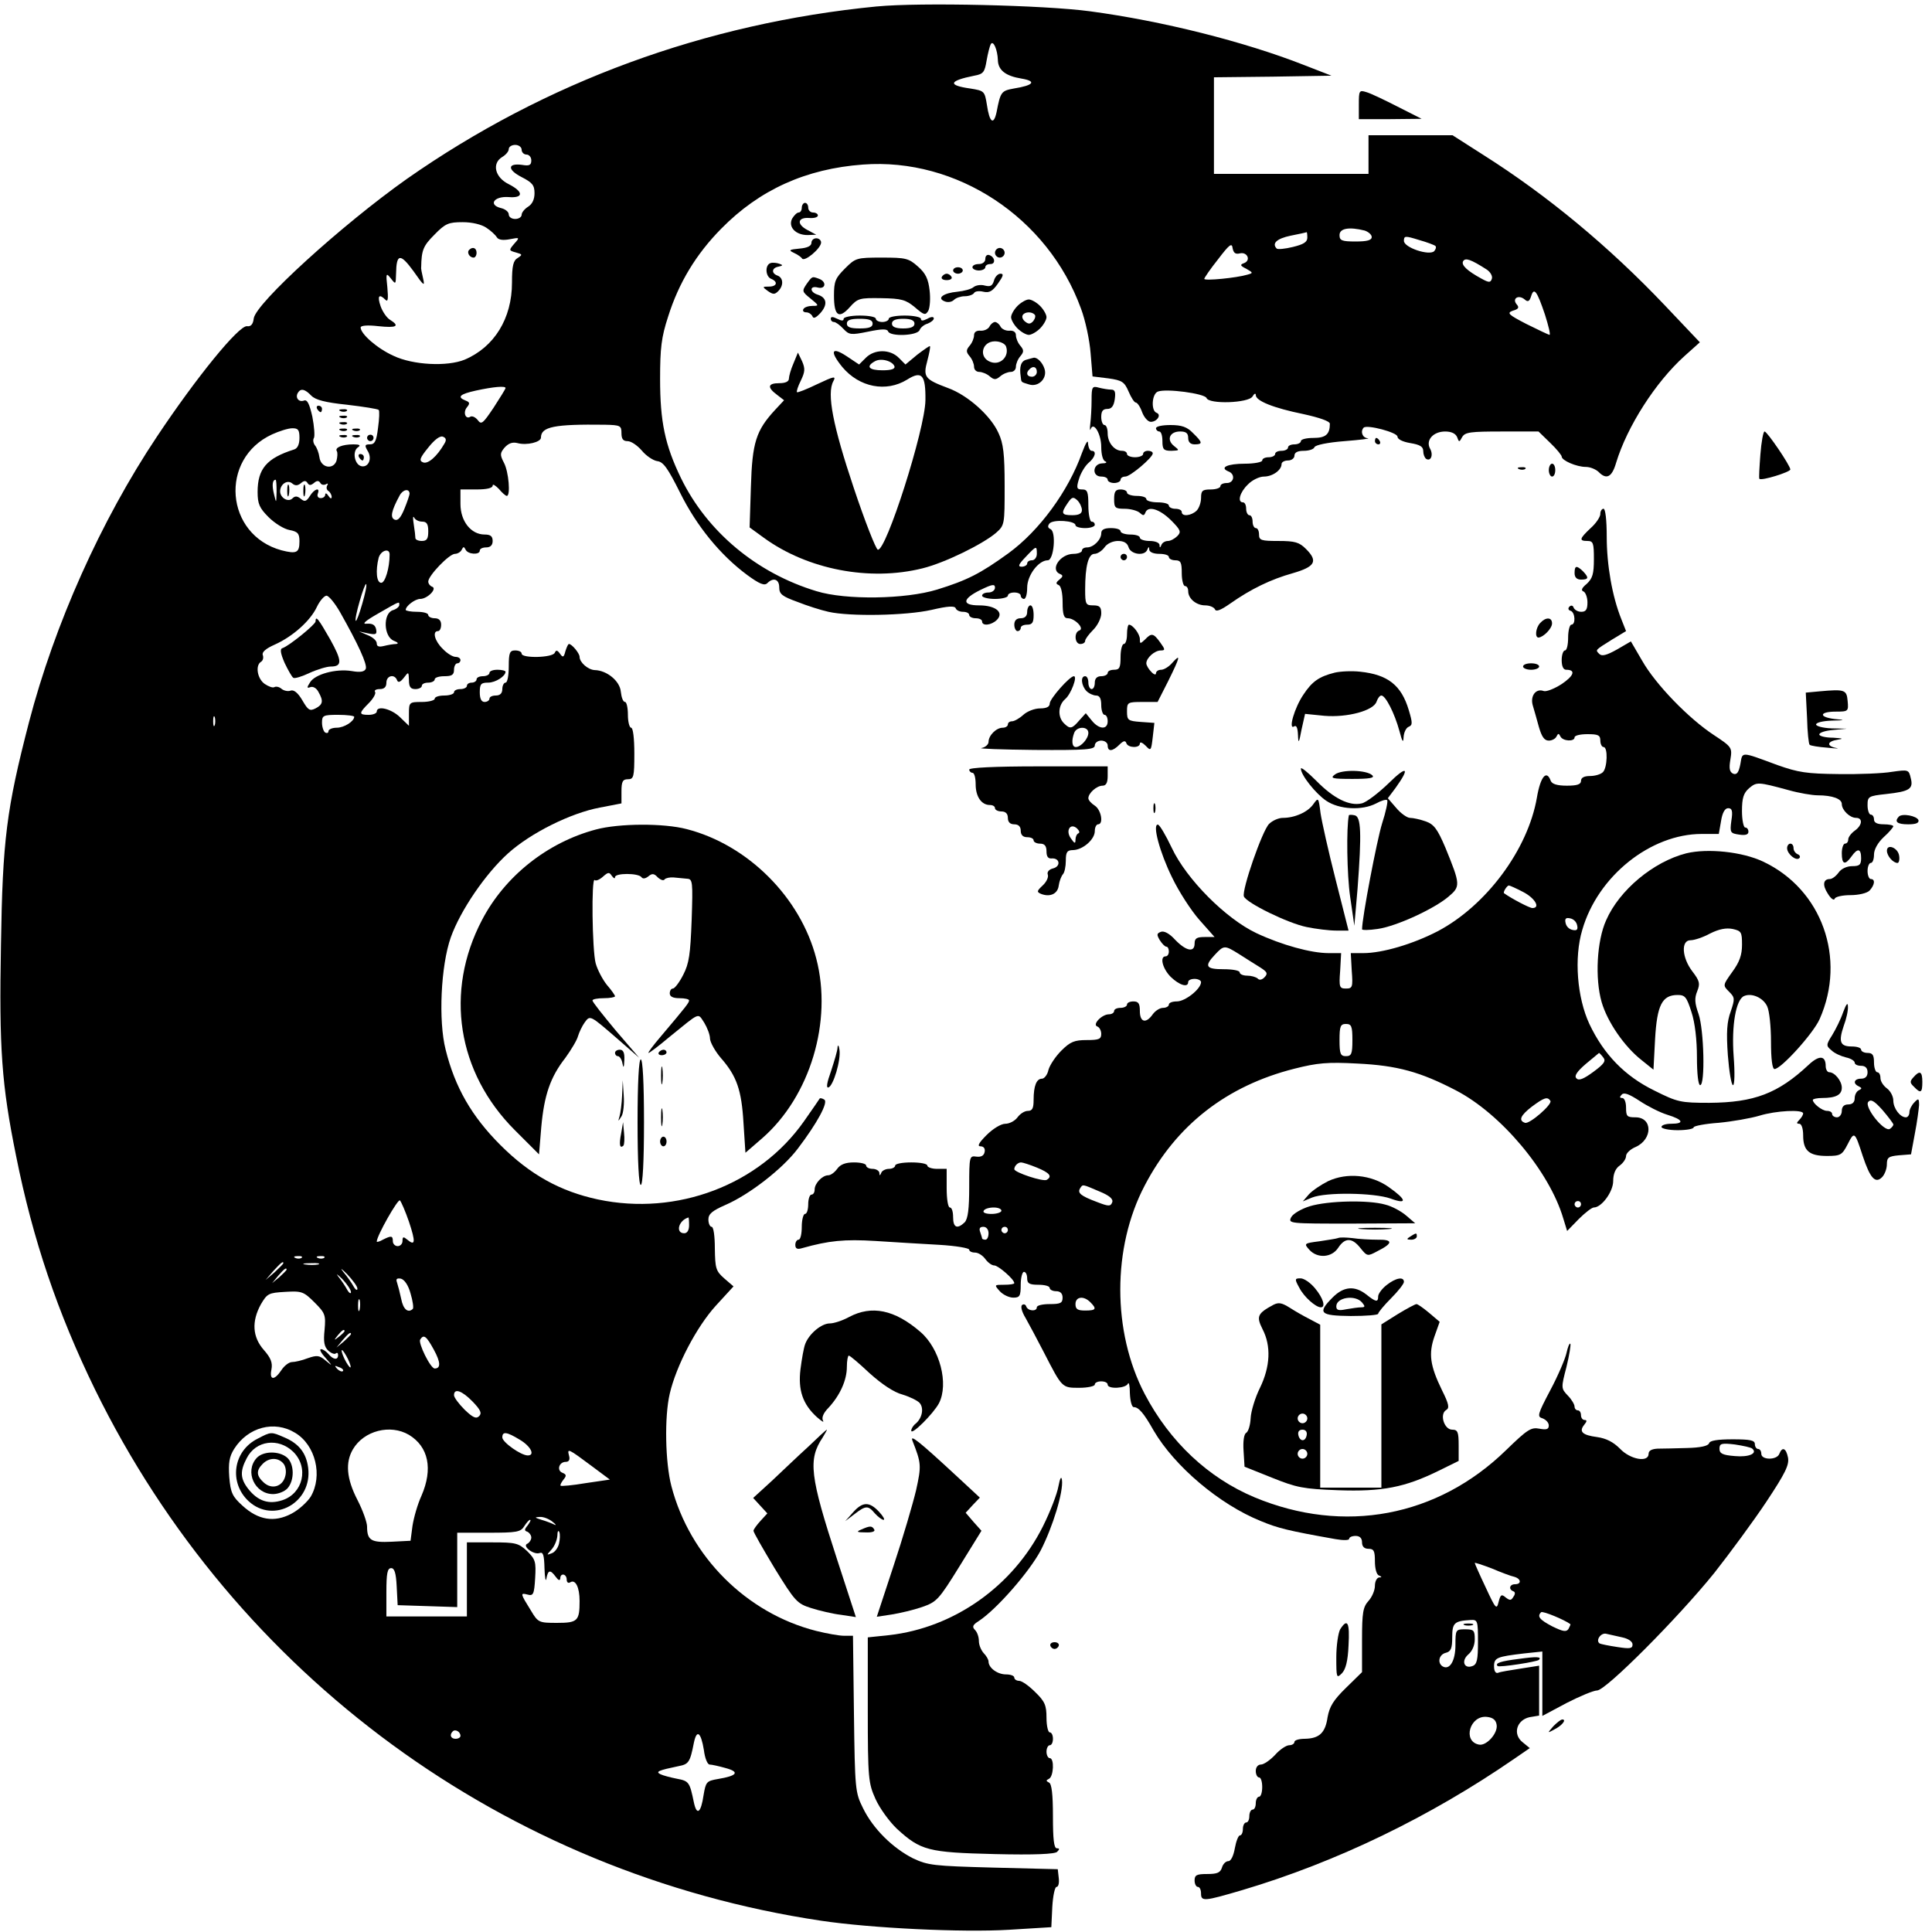 <?xml version="1.0" standalone="no"?>
<!DOCTYPE svg PUBLIC "-//W3C//DTD SVG 20010904//EN"
 "http://www.w3.org/TR/2001/REC-SVG-20010904/DTD/svg10.dtd">
<svg version="1.0" xmlns="http://www.w3.org/2000/svg"
 width="600pt" height="600pt" viewBox="0 0 600 600"
 preserveAspectRatio="xMidYMid meet">

<g transform="translate(0,600) scale(0.1,-0.1)"
fill="#000000" stroke="none">
<path d="M2723 5980 c-532 -52 -1029 -234 -1460 -536 -202 -143 -469 -386
-475 -433 -2 -18 -9 -26 -21 -24 -26 2 -157 -159 -279 -342 -175 -262 -319
-585 -398 -888 -70 -270 -82 -366 -87 -691 -6 -323 2 -434 47 -656 52 -260
129 -487 245 -725 436 -889 1274 -1503 2255 -1650 154 -23 438 -37 585 -28
l130 8 3 63 c2 34 8 62 13 62 6 0 9 12 7 28 l-3 27 -200 5 c-187 5 -203 7
-250 29 -63 32 -124 92 -155 156 -24 48 -25 58 -28 293 l-3 242 -28 0 c-15 0
-54 7 -86 15 -217 55 -393 231 -450 450 -19 73 -22 215 -5 287 20 86 83 207
143 273 l55 60 -29 25 c-26 23 -28 31 -29 93 0 38 -4 67 -10 67 -5 0 -10 10
-10 23 0 17 12 27 53 45 74 32 177 112 224 174 61 80 96 145 83 153 -6 4 -12
5 -14 4 -1 -2 -23 -34 -49 -71 -139 -198 -395 -295 -640 -243 -117 25 -211 77
-303 169 -89 89 -141 179 -170 296 -23 90 -15 261 16 349 30 84 108 198 178
261 70 63 194 125 285 142 l67 13 0 37 c0 31 4 38 20 38 18 0 20 7 20 80 0 47
-4 80 -10 80 -5 0 -10 18 -10 40 0 22 -4 40 -9 40 -6 0 -11 14 -13 32 -3 33
-43 66 -81 67 -21 1 -47 24 -47 41 0 11 -24 40 -33 40 -3 0 -7 -10 -11 -22 -5
-20 -8 -21 -17 -8 -8 11 -12 12 -16 3 -6 -16 -103 -18 -103 -3 0 6 -9 10 -20
10 -17 0 -20 -7 -20 -50 0 -27 -4 -50 -10 -50 -5 0 -10 -9 -10 -20 0 -13 -7
-20 -20 -20 -11 0 -20 -4 -20 -10 0 -5 -7 -10 -15 -10 -10 0 -15 10 -15 30 0
26 4 30 26 30 23 0 54 20 54 34 0 3 -11 6 -25 6 -14 0 -25 -4 -25 -10 0 -5 -9
-10 -20 -10 -11 0 -20 -4 -20 -10 0 -5 -7 -10 -15 -10 -8 0 -15 -4 -15 -10 0
-5 -9 -10 -20 -10 -11 0 -20 -4 -20 -10 0 -5 -13 -10 -30 -10 -16 0 -30 -4
-30 -10 0 -5 -18 -10 -40 -10 -39 0 -40 -1 -40 -37 l0 -37 -28 27 c-27 26 -72
37 -72 17 0 -5 -11 -10 -25 -10 -31 0 -31 5 0 36 14 14 23 30 20 35 -4 5 3 9
14 9 14 0 21 6 21 20 0 22 25 28 33 8 3 -9 10 -7 21 7 15 20 15 19 16 -7 0
-21 5 -28 20 -28 11 0 20 5 20 10 0 6 9 10 20 10 11 0 20 5 20 10 0 6 14 10
30 10 23 0 30 4 30 20 0 11 5 20 10 20 6 0 10 5 10 10 0 6 -7 10 -15 10 -9 0
-27 11 -40 25 -25 24 -33 55 -15 55 6 0 10 9 10 20 0 13 -7 20 -20 20 -11 0
-20 5 -20 10 0 6 -16 10 -35 10 -19 0 -35 3 -35 6 0 12 29 34 45 34 22 0 54
32 37 38 -6 2 -12 9 -12 16 0 18 65 86 83 86 8 0 18 6 21 13 5 10 7 10 12 0 7
-15 44 -17 44 -3 0 6 9 10 20 10 13 0 20 7 20 20 0 15 -7 20 -25 20 -42 0 -75
41 -75 95 l0 45 50 0 c31 0 50 4 50 12 0 6 8 1 19 -10 10 -12 21 -22 25 -22
12 0 6 75 -9 103 -13 25 -12 30 2 47 12 13 24 18 40 14 29 -8 73 3 73 17 0 34
42 42 198 40 49 -1 52 -3 52 -26 0 -18 5 -25 19 -25 11 0 30 -13 44 -29 13
-16 35 -31 48 -33 19 -2 33 -22 71 -98 51 -103 125 -194 209 -256 37 -27 53
-34 62 -25 19 19 37 12 37 -13 0 -21 9 -28 56 -45 30 -12 74 -26 97 -31 66
-15 240 -12 320 6 51 12 72 13 75 5 2 -6 12 -11 23 -11 10 0 19 -4 19 -10 0
-5 9 -10 20 -10 11 0 20 -4 20 -10 0 -15 29 -12 46 5 23 23 -4 45 -55 45 -55
0 -53 20 4 48 37 18 45 19 45 7 0 -8 -9 -15 -20 -15 -11 0 -20 -4 -20 -10 0
-5 18 -10 40 -10 22 0 40 5 40 10 0 6 9 10 20 10 11 0 20 -4 20 -10 0 -5 5
-10 10 -10 6 0 10 16 10 35 0 38 35 85 64 85 19 0 27 90 8 97 -8 4 -9 9 -3 17
11 14 81 9 81 -5 0 -5 14 -9 30 -9 17 0 30 5 30 10 0 6 -4 10 -10 10 -5 0 -10
23 -10 50 0 43 -3 50 -19 50 -17 0 -19 4 -10 33 5 17 18 39 29 49 21 17 27 38
10 38 -5 0 -10 10 -11 23 0 13 -7 2 -19 -30 -42 -118 -132 -241 -228 -311 -87
-63 -128 -84 -222 -113 -98 -30 -283 -33 -374 -5 -186 56 -340 185 -421 351
-50 103 -65 176 -65 308 0 96 4 130 25 194 33 105 87 194 165 273 119 121 263
186 440 199 291 22 574 -164 677 -447 14 -37 27 -99 30 -139 l6 -72 49 -6 c43
-6 50 -11 63 -41 8 -19 18 -34 22 -34 5 0 14 -13 20 -30 6 -16 18 -30 27 -30
19 0 34 22 18 28 -18 6 -15 59 4 66 26 10 145 -6 151 -20 7 -20 131 -16 143 5
5 9 10 11 10 4 0 -18 55 -40 148 -59 50 -11 82 -22 82 -30 0 -33 -13 -44 -51
-44 -21 0 -39 -4 -39 -10 0 -5 -9 -10 -20 -10 -11 0 -20 -4 -20 -10 0 -5 -9
-10 -20 -10 -11 0 -20 -4 -20 -10 0 -5 -9 -10 -20 -10 -11 0 -20 -4 -20 -10 0
-5 -24 -10 -54 -10 -54 0 -80 -12 -51 -24 22 -8 18 -36 -5 -36 -11 0 -20 -4
-20 -10 0 -5 -13 -10 -30 -10 -26 0 -30 -4 -30 -26 0 -14 -6 -32 -14 -40 -17
-16 -46 -19 -46 -4 0 6 -9 10 -20 10 -11 0 -20 5 -20 10 0 6 -16 10 -35 10
-19 0 -35 5 -35 10 0 6 -13 10 -30 10 -16 0 -30 5 -30 10 0 6 -9 10 -20 10
-16 0 -20 -7 -20 -30 0 -27 3 -30 33 -30 18 0 39 -6 46 -12 11 -10 14 -10 18
0 8 22 43 12 79 -23 31 -31 33 -37 20 -50 -8 -8 -21 -15 -29 -15 -9 0 -18 -6
-20 -12 -4 -10 -6 -10 -6 0 -1 7 -14 12 -31 12 -16 0 -30 5 -30 10 0 6 -13 10
-30 10 -16 0 -30 5 -30 10 0 6 -13 10 -30 10 -21 0 -30 -5 -30 -16 0 -20 -24
-44 -44 -44 -9 0 -16 -4 -16 -10 0 -5 -12 -10 -26 -10 -42 0 -75 -50 -41 -63
9 -4 8 -8 -3 -17 -11 -9 -12 -13 -2 -17 7 -3 12 -24 12 -54 0 -38 4 -49 16
-49 22 0 53 -32 36 -38 -17 -5 -15 -42 3 -42 8 0 15 4 15 10 0 5 11 20 25 34
14 14 25 37 25 51 0 20 -5 25 -25 25 -23 0 -25 3 -25 49 0 73 10 111 29 111 9
0 23 9 31 20 8 12 26 20 42 20 18 0 29 -6 33 -20 7 -22 50 -28 58 -7 4 10 6
10 6 0 1 -8 14 -13 31 -13 17 0 30 -4 30 -10 0 -5 9 -10 20 -10 17 0 20 -7 20
-40 0 -22 5 -40 10 -40 6 0 10 -7 10 -16 0 -23 25 -44 53 -44 14 0 27 -6 30
-12 3 -9 18 -3 48 18 64 45 126 75 194 94 69 20 79 37 41 75 -21 21 -34 25
-86 25 -53 0 -60 2 -60 20 0 11 -4 20 -10 20 -5 0 -10 9 -10 20 0 11 -4 20
-10 20 -5 0 -10 9 -10 20 0 11 -4 20 -10 20 -18 0 -10 31 15 55 13 14 36 25
50 25 27 0 55 20 55 39 0 6 9 11 20 11 11 0 20 7 20 15 0 10 10 15 29 15 16 0
31 5 33 11 2 7 41 15 93 19 50 4 82 8 73 9 -17 1 -24 21 -13 33 11 10 105 -15
105 -28 0 -8 16 -16 40 -20 30 -5 40 -11 40 -25 0 -10 4 -20 9 -24 15 -9 23
13 12 32 -14 26 10 53 47 53 19 0 32 -6 37 -17 6 -17 7 -17 16 0 9 15 26 17
124 17 l113 0 36 -35 c20 -19 36 -39 36 -43 0 -12 46 -32 75 -32 13 0 30 -7
39 -15 25 -26 42 -17 55 28 34 112 122 250 212 331 l48 43 -109 115 c-173 182
-363 340 -562 466 l-97 62 -131 0 -130 0 0 -60 0 -60 -240 0 -240 0 0 150 0
150 183 2 182 3 -85 33 c-186 73 -441 137 -665 167 -141 19 -527 28 -662 15z
m376 -167 c1 -31 24 -49 73 -57 48 -8 39 -21 -24 -31 -38 -7 -41 -10 -53 -73
-9 -42 -22 -33 -30 22 -7 43 -8 44 -51 51 -72 10 -68 24 12 40 28 5 32 11 38
47 4 23 10 46 13 51 8 13 21 -18 22 -50z m-1479 -278 c0 -8 7 -15 15 -15 8 0
15 -8 15 -18 0 -15 -6 -18 -29 -14 -45 6 -46 -15 -1 -38 33 -17 40 -25 40 -50
0 -19 -7 -34 -20 -42 -11 -7 -20 -18 -20 -25 0 -7 -9 -13 -20 -13 -11 0 -20 6
-20 14 0 8 -11 17 -25 20 -39 10 -21 37 24 34 47 -4 48 16 1 40 -43 21 -53 64
-21 84 12 7 21 18 21 25 0 7 9 13 20 13 11 0 20 -7 20 -15z m-110 -242 c14 -9
29 -23 33 -30 5 -8 19 -10 40 -6 31 6 32 6 14 -14 -17 -20 -17 -21 5 -27 21
-6 21 -7 6 -17 -14 -8 -18 -24 -18 -77 0 -111 -55 -200 -147 -239 -54 -22
-160 -17 -221 12 -51 23 -102 68 -102 88 0 6 21 8 55 4 57 -6 68 0 36 20 -10
6 -23 25 -29 42 -11 32 -5 40 15 20 8 -8 9 3 6 38 -5 45 -4 47 11 28 15 -19
15 -19 16 15 1 63 13 64 54 8 32 -46 36 -49 30 -23 -4 17 -7 32 -6 35 1 53 6
66 41 101 34 35 44 39 88 39 29 0 58 -7 73 -17z m2728 -9 c12 -4 22 -13 22
-20 0 -10 -14 -14 -50 -14 -43 0 -50 3 -50 20 0 21 30 26 78 14z m-178 -22 c0
-14 -12 -21 -45 -29 -24 -6 -47 -8 -50 -5 -16 16 0 31 43 40 26 5 48 10 50 11
1 0 2 -7 2 -17z m398 -26 c3 -4 1 -10 -4 -16 -15 -15 -94 11 -94 32 0 16 4 16
46 3 25 -7 49 -16 52 -19z m-608 -23 c23 6 36 -21 14 -30 -14 -5 -13 -8 7 -18
21 -12 21 -13 3 -18 -33 -10 -134 -20 -134 -13 0 3 19 31 43 61 35 46 43 52
45 34 3 -15 9 -19 22 -16z m767 -50 c12 -8 19 -21 16 -29 -4 -12 -9 -12 -31 0
-46 25 -65 43 -58 55 7 11 23 6 73 -26z m181 -140 c11 -35 18 -63 14 -63 -4 1
-36 16 -72 34 -56 29 -61 34 -42 41 18 5 21 10 12 20 -15 18 6 31 25 15 10 -9
15 -6 20 10 9 29 18 17 43 -57z m-3228 -228 c0 -3 -17 -30 -37 -61 -33 -49
-38 -54 -49 -39 -7 9 -17 14 -23 11 -15 -10 -24 13 -11 29 10 12 9 16 -4 21
-28 11 -18 20 32 31 55 12 92 15 92 8z m-603 -24 c13 -13 43 -21 111 -28 51
-6 95 -13 98 -16 3 -2 2 -28 -2 -56 -5 -41 -10 -51 -25 -51 -16 0 -17 -3 -8
-19 16 -24 4 -53 -18 -49 -22 4 -30 47 -11 59 9 6 5 9 -14 9 -35 0 -59 -10
-52 -21 3 -5 2 -18 -1 -30 -10 -29 -49 -22 -53 11 -2 14 -8 30 -14 37 -5 7 -7
17 -3 23 3 6 1 35 -5 66 -9 40 -16 54 -26 50 -16 -6 -28 9 -19 24 9 15 22 12
42 -9z m-37 -131 c0 -20 -6 -33 -17 -36 -85 -27 -113 -60 -113 -132 0 -37 6
-50 34 -78 19 -19 48 -37 65 -40 26 -5 31 -11 31 -35 0 -36 -9 -40 -56 -28
-175 48 -194 284 -29 360 22 10 50 19 63 19 18 0 22 -5 22 -30z m450 -18 c-23
-40 -51 -64 -66 -58 -13 5 -11 13 16 46 19 24 36 37 45 34 11 -4 12 -11 5 -22z
m-521 -149 c-1 -37 -1 -37 -8 -8 -7 28 -5 45 5 45 2 0 3 -17 3 -37z m75 26
c10 9 16 9 21 1 5 -8 10 -8 20 0 9 8 15 8 20 0 3 -6 11 -7 17 -4 6 4 8 2 4 -4
-3 -6 -2 -13 4 -17 5 -3 10 -12 10 -18 0 -7 -4 -6 -10 3 -5 8 -10 10 -10 4 0
-6 -6 -11 -14 -11 -8 0 -12 6 -9 14 8 21 -11 15 -25 -8 -11 -17 -16 -18 -28
-8 -11 9 -18 9 -26 1 -13 -13 -38 2 -38 22 0 22 22 37 37 25 9 -8 17 -8 27 0z
m338 -32 c0 -4 -7 -25 -16 -47 -11 -27 -20 -38 -30 -34 -15 6 -11 27 15 75 10
19 30 23 31 6z m2088 -51 c0 -11 -9 -16 -30 -16 -34 0 -36 6 -14 38 13 19 17
20 30 8 8 -8 14 -22 14 -30z m-2049 -36 c14 0 19 -7 19 -30 0 -23 -4 -30 -20
-30 -11 0 -20 4 -20 9 0 5 -2 24 -5 42 -3 19 -3 28 1 22 3 -7 14 -13 25 -13z
m1909 -100 c0 -11 -7 -20 -15 -20 -8 0 -15 -4 -15 -10 0 -5 -8 -10 -17 -10
-13 0 -10 7 12 30 34 36 35 36 35 10z m-2010 -2 c0 -42 -14 -88 -26 -88 -15 0
-18 38 -8 78 7 23 34 31 34 10z m-85 -153 c-9 -32 -18 -55 -20 -53 -3 2 3 30
12 61 9 32 18 55 20 53 3 -3 -3 -30 -12 -61z m-69 -26 c56 -99 85 -162 80
-176 -4 -9 -16 -12 -44 -7 -49 8 -114 -10 -129 -35 -11 -17 -10 -19 1 -15 8 3
19 -3 25 -15 16 -28 14 -39 -9 -51 -18 -9 -23 -6 -41 25 -14 24 -27 34 -37 30
-8 -3 -21 0 -28 6 -7 6 -17 8 -22 5 -5 -3 -18 2 -30 10 -23 16 -30 58 -11 69
6 4 8 13 5 21 -3 9 10 20 37 32 56 25 111 74 131 117 9 19 23 35 30 35 7 0 26
-23 42 -51z m184 22 c0 -5 -9 -13 -20 -16 -31 -10 -29 -82 3 -95 13 -5 16 -9
7 -10 -8 0 -25 -3 -37 -6 -16 -4 -23 -2 -23 8 0 8 -12 19 -27 25 l-28 12 28
-6 c25 -5 28 -3 25 13 -3 13 -11 18 -28 17 -18 -2 -7 8 35 32 68 39 65 38 65
26z m-573 -373 c-3 -7 -5 -2 -5 12 0 14 2 19 5 13 2 -7 2 -19 0 -25z m433 26
c0 -14 -31 -34 -54 -34 -14 0 -26 -5 -26 -11 0 -5 -4 -7 -10 -4 -5 3 -10 17
-10 31 0 22 4 24 50 24 28 0 50 -3 50 -6z m170 -1568 c21 -63 20 -77 -5 -56
-12 10 -15 10 -15 -4 0 -9 -7 -16 -15 -16 -8 0 -15 7 -15 15 0 18 -5 18 -31 5
-10 -6 -19 -8 -19 -6 0 18 66 134 72 128 4 -4 17 -34 28 -66z m870 -11 c0 -16
-6 -25 -15 -25 -28 0 -18 40 13 49 1 1 2 -10 2 -24z m-1203 -101 c-3 -3 -12
-4 -19 -1 -8 3 -5 6 6 6 11 1 17 -2 13 -5z m70 0 c-3 -3 -12 -4 -19 -1 -8 3
-5 6 6 6 11 1 17 -2 13 -5z m-127 -17 c0 -2 -12 -14 -27 -28 l-28 -24 24 28
c23 25 31 32 31 24z m108 -4 c-10 -2 -28 -2 -40 0 -13 2 -5 4 17 4 22 1 32 -1
23 -4z m122 -75 c0 -7 -6 -4 -12 7 -6 11 -20 31 -32 45 -11 14 -6 11 12 -7 17
-18 32 -38 32 -45z m-220 59 c0 -2 -10 -12 -22 -23 l-23 -19 19 23 c18 21 26
27 26 19z m200 -70 c0 -6 -6 -3 -12 8 -6 11 -18 29 -27 40 -9 12 -4 8 12 -7
15 -16 27 -34 27 -41z m185 -4 c7 -23 10 -45 7 -48 -15 -14 -30 -1 -36 31 -4
19 -10 42 -13 51 -4 11 -1 14 12 12 11 -3 23 -20 30 -46z m-298 -28 c33 -33
35 -39 31 -85 -4 -38 -1 -53 12 -65 9 -8 20 -12 23 -8 4 3 7 1 7 -5 0 -17 -15
-15 -30 3 -7 8 -17 15 -23 15 -6 0 0 -12 14 -27 22 -26 23 -27 1 -9 -20 17
-27 18 -56 8 -18 -7 -40 -12 -49 -12 -9 0 -24 -11 -33 -25 -22 -33 -38 -32
-31 2 4 21 -2 36 -24 61 -35 40 -38 88 -9 141 20 34 24 36 76 39 51 3 57 1 91
-33z m140 -22 c-3 -10 -5 -4 -5 12 0 17 2 24 5 18 2 -7 2 -21 0 -30z m-47 -67
c0 -2 -8 -10 -17 -17 -16 -13 -17 -12 -4 4 13 16 21 21 21 13z m20 -9 c0 -2
-10 -12 -22 -23 l-23 -19 19 23 c18 21 26 27 26 19z m257 -48 c22 -40 22 -59
3 -59 -13 0 -52 79 -45 90 11 17 19 11 42 -31z m-258 -54 c0 -5 -6 1 -14 15
-8 14 -14 30 -14 35 0 6 6 -1 14 -15 8 -14 14 -29 14 -35z m-24 -13 c-3 -3
-11 0 -18 7 -9 10 -8 11 6 5 10 -3 15 -9 12 -12z m403 -95 c25 -26 29 -36 20
-45 -9 -9 -19 -5 -45 20 -18 18 -33 38 -33 45 0 23 25 14 58 -20z m-551 -97
c63 -38 86 -133 48 -198 -11 -17 -37 -41 -60 -53 -53 -28 -103 -20 -152 25
-31 28 -37 40 -41 89 -3 44 0 63 15 87 43 68 125 90 190 50z m353 -6 c61 -37
75 -106 39 -189 -12 -26 -24 -68 -28 -94 l-6 -46 -59 -3 c-63 -3 -76 4 -76 47
0 13 -13 50 -30 83 -34 66 -38 116 -14 157 34 58 116 79 174 45z m344 -15 c34
-20 49 -49 25 -49 -21 0 -79 41 -79 56 0 19 13 18 54 -7z m225 -83 l55 -41
-75 -11 c-41 -7 -76 -10 -78 -8 -2 2 2 10 9 19 10 12 9 16 -3 21 -19 7 -11 34
10 34 10 0 14 7 10 20 -6 23 -3 22 72 -34z m-123 -172 c10 -8 13 -12 6 -9 -8
4 -26 11 -40 15 -22 7 -23 8 -6 9 11 1 29 -6 40 -15z m-77 -11 c-11 -13 -11
-17 -1 -20 6 -3 12 -11 12 -18 0 -7 -6 -16 -12 -19 -18 -7 20 -36 38 -29 11 4
14 -7 15 -48 1 -30 4 -44 6 -31 5 27 12 28 29 5 8 -11 13 -13 14 -5 0 18 20
15 20 -4 0 -8 5 -12 11 -8 16 10 29 -15 29 -58 0 -62 -6 -68 -70 -68 -56 0
-59 1 -81 38 -33 53 -34 56 -11 50 18 -5 21 0 24 51 3 51 1 58 -25 84 -27 25
-36 27 -108 27 l-79 0 0 -115 0 -115 -125 0 -125 0 0 75 c0 59 3 75 15 75 10
0 15 -15 17 -57 l3 -58 93 -3 92 -3 0 116 0 115 98 0 c86 0 99 2 110 20 7 11
15 20 18 20 4 0 0 -7 -7 -17z m97 -57 c-3 -13 -13 -27 -23 -30 -16 -6 -16 -6
0 12 9 10 17 29 18 43 0 13 3 18 6 11 3 -7 2 -23 -1 -36z m-306 -597 c0 -5 -7
-9 -15 -9 -15 0 -20 12 -9 23 8 8 24 -1 24 -14z m756 -44 c3 -25 11 -45 18
-45 6 0 29 -5 50 -11 44 -12 36 -24 -25 -34 -35 -6 -37 -9 -44 -50 -8 -55 -21
-65 -30 -23 -13 63 -15 67 -53 74 -20 4 -43 10 -51 14 -16 8 -6 12 56 25 32 6
36 12 48 73 9 43 22 32 31 -23z"/>
<path d="M1457 5224 c-8 -8 1 -24 14 -24 5 0 9 7 9 15 0 15 -12 20 -23 9z"/>
<path d="M985 4730 c3 -5 8 -10 11 -10 2 0 4 5 4 10 0 6 -5 10 -11 10 -5 0 -7
-4 -4 -10z"/>
<path d="M1058 4723 c7 -3 16 -2 19 1 4 3 -2 6 -13 5 -11 0 -14 -3 -6 -6z"/>
<path d="M1058 4703 c7 -3 16 -2 19 1 4 3 -2 6 -13 5 -11 0 -14 -3 -6 -6z"/>
<path d="M1058 4683 c7 -3 16 -2 19 1 4 3 -2 6 -13 5 -11 0 -14 -3 -6 -6z"/>
<path d="M1058 4663 c7 -3 16 -2 19 1 4 3 -2 6 -13 5 -11 0 -14 -3 -6 -6z"/>
<path d="M1098 4663 c7 -3 16 -2 19 1 4 3 -2 6 -13 5 -11 0 -14 -3 -6 -6z"/>
<path d="M1058 4643 c7 -3 16 -2 19 1 4 3 -2 6 -13 5 -11 0 -14 -3 -6 -6z"/>
<path d="M1098 4643 c7 -3 16 -2 19 1 4 3 -2 6 -13 5 -11 0 -14 -3 -6 -6z"/>
<path d="M1140 4640 c0 -5 5 -10 10 -10 6 0 10 5 10 10 0 6 -4 10 -10 10 -5 0
-10 -4 -10 -10z"/>
<path d="M1115 4580 c3 -5 8 -10 11 -10 2 0 4 5 4 10 0 6 -5 10 -11 10 -5 0
-7 -4 -4 -10z"/>
<path d="M892 4475 c0 -16 2 -22 5 -12 2 9 2 23 0 30 -3 6 -5 -1 -5 -18z"/>
<path d="M942 4475 c0 -16 2 -22 5 -12 2 9 2 23 0 30 -3 6 -5 -1 -5 -18z"/>
<path d="M980 4070 c0 -9 -82 -76 -103 -83 -8 -2 -6 -16 7 -46 11 -23 23 -44
27 -46 4 -3 27 4 50 15 24 11 54 20 66 20 36 0 36 17 -2 85 -36 63 -45 75 -45
55z"/>
<path d="M800 1532 c-76 -38 -90 -136 -28 -194 78 -72 199 -4 185 104 -6 46
-29 75 -74 94 -41 18 -41 18 -83 -4z m111 -41 c49 -49 30 -129 -34 -150 -42
-14 -76 -3 -106 35 -25 32 -26 55 -5 95 28 56 99 65 145 20z"/>
<path d="M797 1472 c-38 -42 -6 -112 51 -112 16 0 36 8 45 18 22 25 21 75 -1
95 -25 22 -75 21 -95 -1z m83 -17 c7 -8 10 -25 6 -39 -8 -33 -42 -43 -67 -20
-23 21 -24 37 -3 58 20 20 48 20 64 1z"/>
<path d="M4220 5676 l0 -46 98 0 97 1 -75 38 c-41 21 -85 42 -97 45 -22 7 -23
4 -23 -38z"/>
<path d="M2490 5355 c0 -8 -4 -15 -10 -15 -5 0 -14 -9 -20 -19 -13 -26 11 -51
48 -51 l27 1 -28 15 c-34 18 -30 40 7 37 14 -1 26 2 26 8 0 5 -7 9 -15 9 -8 0
-15 7 -15 15 0 8 -4 15 -10 15 -5 0 -10 -7 -10 -15z"/>
<path d="M2520 5246 c0 -10 -13 -16 -37 -18 -32 -3 -35 -5 -18 -13 11 -5 23
-13 26 -18 8 -11 59 32 59 50 0 7 -7 13 -15 13 -8 0 -15 -6 -15 -14z"/>
<path d="M3090 5215 c0 -8 7 -15 15 -15 8 0 15 7 15 15 0 8 -7 15 -15 15 -8 0
-15 -7 -15 -15z"/>
<path d="M3060 5196 c0 -9 -8 -16 -20 -16 -11 0 -20 -4 -20 -10 0 -5 9 -10 20
-10 11 0 20 5 20 10 0 6 7 10 16 10 17 0 14 22 -4 28 -7 2 -12 -3 -12 -12z"/>
<path d="M2624 5166 c-30 -30 -34 -40 -34 -84 0 -63 15 -74 49 -36 25 28 31
29 98 28 63 -1 76 -5 104 -28 29 -25 33 -26 42 -11 5 10 7 38 4 63 -4 35 -12
53 -36 74 -29 26 -38 28 -112 28 -79 0 -82 -1 -115 -34z"/>
<path d="M2393 5183 c-18 -6 -16 -42 2 -49 22 -9 18 -24 -7 -24 -21 0 -21 -1
-3 -14 16 -11 21 -11 32 0 17 17 16 41 -2 48 -20 7 -19 24 3 28 14 3 14 5 2 9
-8 3 -21 4 -27 2z"/>
<path d="M2960 5160 c0 -5 7 -10 15 -10 8 0 15 5 15 10 0 6 -7 10 -15 10 -8 0
-15 -4 -15 -10z"/>
<path d="M2925 5140 c-3 -5 3 -10 15 -10 12 0 18 5 15 10 -3 6 -10 10 -15 10
-5 0 -12 -4 -15 -10z"/>
<path d="M3087 5129 c-5 -17 -11 -20 -28 -16 -13 4 -29 1 -36 -5 -7 -6 -30
-12 -50 -14 -43 -4 -65 -20 -39 -30 10 -4 22 -2 29 5 6 6 21 11 33 11 13 0 26
5 29 10 3 6 17 7 29 4 18 -4 28 1 45 25 17 24 19 31 8 31 -8 0 -17 -10 -20
-21z"/>
<path d="M2505 5118 c-15 -22 -14 -24 12 -45 27 -22 27 -23 6 -23 -12 0 -25
-4 -28 -10 -3 -5 0 -10 9 -10 8 0 16 -6 19 -12 3 -9 11 -5 25 10 23 26 20 48
-9 57 -25 8 -25 29 1 22 24 -6 28 18 4 27 -22 8 -21 9 -39 -16z"/>
<path d="M3160 5050 c-11 -11 -20 -27 -20 -35 0 -8 9 -24 20 -35 11 -11 27
-20 35 -20 8 0 24 9 35 20 11 11 20 27 20 35 0 8 -9 24 -20 35 -11 11 -27 20
-35 20 -8 0 -24 -9 -35 -20z m53 -27 c4 -3 2 -12 -4 -20 -9 -10 -15 -10 -25
-2 -8 6 -11 15 -8 20 6 11 28 12 37 2z"/>
<path d="M2580 5010 c0 -5 4 -10 10 -10 5 0 18 -9 29 -21 18 -19 23 -20 77 -9
43 9 59 9 62 1 6 -17 91 -14 98 4 3 8 14 17 25 20 10 4 19 11 19 16 0 6 -8 6
-20 -1 -14 -7 -20 -7 -20 0 0 5 -22 10 -50 10 -27 0 -50 -4 -50 -10 0 -5 -9
-10 -20 -10 -11 0 -20 5 -20 10 0 6 -22 10 -50 10 -28 0 -50 -5 -50 -10 0 -7
-6 -7 -20 0 -14 7 -20 7 -20 0z m130 -15 c0 -11 -11 -15 -40 -15 -29 0 -40 4
-40 15 0 11 11 15 40 15 29 0 40 -4 40 -15z m130 0 c0 -10 -11 -15 -35 -15
-24 0 -35 5 -35 15 0 10 11 15 35 15 24 0 35 -5 35 -15z"/>
<path d="M3073 4986 c-4 -8 -17 -14 -28 -13 -12 1 -20 -4 -20 -14 0 -9 -6 -24
-14 -33 -11 -13 -11 -19 0 -32 8 -9 14 -24 14 -33 0 -9 7 -16 16 -16 9 0 24
-6 33 -14 13 -11 19 -11 32 0 9 8 24 14 33 14 9 0 16 7 16 16 0 9 6 24 14 33
11 13 11 19 0 32 -8 9 -14 24 -14 33 0 10 -8 15 -20 14 -11 -1 -24 5 -28 13
-4 8 -12 14 -17 14 -5 0 -13 -6 -17 -14z m51 -61 c12 -31 -17 -61 -48 -49 -38
14 -27 64 14 64 16 0 30 -7 34 -15z"/>
<path d="M2848 4898 l-36 -30 -21 21 c-27 27 -75 27 -102 0 l-21 -21 -39 26
c-47 31 -53 15 -13 -34 53 -63 136 -79 201 -39 46 29 58 15 57 -64 -1 -90
-123 -472 -148 -464 -6 2 -40 88 -75 193 -64 191 -84 292 -63 330 9 17 3 16
-50 -9 -33 -16 -61 -27 -63 -25 -2 2 3 18 12 36 13 27 14 37 4 60 l-13 27 -14
-34 c-8 -18 -14 -40 -14 -47 0 -9 -11 -14 -30 -14 -36 0 -38 -13 -7 -36 l22
-17 -28 -30 c-59 -64 -71 -101 -75 -239 l-4 -126 44 -32 c136 -99 329 -136
493 -95 69 17 187 75 228 110 27 24 27 25 27 147 0 98 -4 131 -19 163 -24 54
-96 118 -157 140 -72 27 -78 34 -64 85 6 23 10 43 8 45 -2 1 -19 -11 -40 -27z
m-70 -36 c2 -8 -11 -12 -37 -12 -43 0 -53 12 -24 28 19 11 55 1 61 -16z"/>
<path d="M3188 4883 c-17 -4 -23 -21 -18 -53 2 -18 0 -16 26 -24 29 -9 57 19
48 48 -6 20 -23 37 -34 35 -3 -1 -13 -3 -22 -6z m32 -38 c0 -8 -7 -15 -15 -15
-16 0 -20 12 -8 23 11 12 23 8 23 -8z"/>
<path d="M3390 4757 c0 -24 -2 -57 -4 -73 -2 -16 -1 -23 1 -17 9 26 33 -15 33
-55 0 -23 5 -43 13 -45 6 -3 2 -6 -10 -6 -30 -1 -33 -41 -3 -41 11 0 20 -4 20
-10 0 -5 9 -10 20 -10 11 0 20 5 20 10 0 6 7 10 15 10 15 0 85 59 85 72 0 5
-7 8 -15 8 -8 0 -15 -4 -15 -10 0 -5 -11 -10 -25 -10 -14 0 -25 5 -25 10 0 6
-7 10 -16 10 -23 0 -44 25 -44 54 0 14 -4 26 -10 26 -5 0 -10 11 -10 25 0 18
5 25 19 25 13 0 20 9 23 30 3 22 1 30 -11 30 -9 0 -26 3 -38 6 -21 6 -23 3
-23 -39z"/>
<path d="M3590 4670 c0 -5 5 -10 10 -10 6 0 10 -13 10 -30 0 -26 4 -30 28 -30
25 1 26 1 8 15 -24 19 -14 45 19 45 18 0 25 -5 25 -20 0 -13 7 -20 20 -20 26
0 25 6 -5 35 -18 19 -35 25 -70 25 -25 0 -45 -4 -45 -10z"/>
<path d="M5467 4588 c-3 -40 -5 -74 -3 -75 6 -7 96 21 96 29 0 12 -72 118 -80
118 -4 0 -10 -32 -13 -72z"/>
<path d="M4270 4630 c0 -5 5 -10 11 -10 5 0 7 5 4 10 -3 6 -8 10 -11 10 -2 0
-4 -4 -4 -10z"/>
<path d="M4810 4540 c0 -11 5 -20 10 -20 6 0 10 9 10 20 0 11 -4 20 -10 20 -5
0 -10 -9 -10 -20z"/>
<path d="M4718 4543 c7 -3 16 -2 19 1 4 3 -2 6 -13 5 -11 0 -14 -3 -6 -6z"/>
<path d="M4970 4404 c0 -9 -13 -29 -30 -44 -35 -33 -37 -40 -10 -40 18 0 20
-7 20 -56 0 -46 -4 -60 -22 -77 -16 -13 -19 -21 -10 -24 6 -3 12 -18 12 -34 0
-22 -5 -29 -19 -29 -11 0 -21 6 -24 13 -2 7 -8 8 -13 3 -5 -5 -4 -11 4 -13 14
-5 16 -43 2 -43 -5 0 -10 -18 -10 -40 0 -22 -4 -40 -10 -40 -5 0 -10 -13 -10
-30 0 -19 5 -30 14 -30 31 0 24 -19 -15 -45 -22 -14 -47 -24 -55 -21 -24 9
-42 -15 -34 -44 4 -14 13 -44 19 -67 9 -31 17 -43 31 -43 10 0 21 6 24 13 5
10 7 10 12 0 7 -15 44 -17 44 -3 0 6 18 10 40 10 33 0 40 -3 40 -20 0 -11 5
-20 10 -20 14 0 12 -64 -2 -78 -7 -7 -25 -12 -40 -12 -18 0 -28 -5 -28 -15 0
-11 -12 -15 -44 -15 -30 0 -46 5 -50 15 -13 36 -32 13 -43 -52 -28 -162 -158
-336 -308 -415 -77 -40 -172 -68 -231 -68 l-39 0 3 -55 c4 -51 2 -55 -18 -55
-20 0 -22 4 -18 55 l3 55 -39 0 c-54 0 -145 25 -224 62 -95 45 -217 167 -263
265 -19 40 -38 72 -43 72 -18 2 6 -87 44 -164 21 -44 60 -104 85 -132 l47 -53
-31 0 c-24 0 -31 -4 -31 -20 0 -29 -26 -24 -60 11 -18 20 -35 29 -45 25 -13
-5 -13 -9 -3 -26 7 -11 16 -20 20 -20 5 0 8 -7 8 -15 0 -8 -4 -15 -10 -15 -19
0 -10 -38 16 -64 27 -26 54 -34 54 -16 0 6 9 10 20 10 11 0 20 -5 20 -10 0
-21 -49 -60 -75 -60 -14 0 -25 -4 -25 -10 0 -5 -8 -10 -18 -10 -10 0 -24 -9
-32 -20 -21 -30 -40 -25 -40 10 0 23 -4 30 -20 30 -11 0 -20 -4 -20 -10 0 -5
-9 -10 -20 -10 -11 0 -20 -4 -20 -10 0 -5 -7 -10 -16 -10 -22 0 -53 -32 -36
-38 6 -2 12 -12 12 -23 0 -16 -7 -19 -45 -19 -38 0 -51 -5 -79 -33 -18 -18
-36 -45 -40 -60 -3 -15 -13 -27 -20 -27 -17 0 -26 -22 -26 -66 0 -26 -4 -34
-18 -34 -10 0 -24 -9 -32 -20 -8 -11 -25 -20 -38 -20 -13 0 -38 -15 -58 -35
-24 -24 -30 -35 -19 -35 10 0 15 -7 13 -17 -2 -12 -11 -17 -26 -15 -21 3 -22
1 -22 -93 0 -70 -4 -100 -14 -111 -23 -22 -36 -17 -36 16 0 17 -4 30 -10 30
-6 0 -10 27 -10 60 l0 60 -30 0 c-16 0 -30 5 -30 10 0 6 -22 10 -50 10 -27 0
-50 -4 -50 -10 0 -5 -9 -10 -19 -10 -11 0 -22 -6 -24 -12 -4 -10 -6 -10 -6 0
-1 6 -10 12 -21 12 -11 0 -20 5 -20 10 0 6 -17 10 -38 10 -26 0 -42 -6 -52
-20 -8 -11 -20 -20 -28 -20 -18 0 -42 -25 -42 -44 0 -9 -4 -16 -10 -16 -5 0
-10 -13 -10 -30 0 -16 -4 -30 -10 -30 -5 0 -10 -18 -10 -40 0 -22 -4 -40 -10
-40 -5 0 -10 -7 -10 -16 0 -12 6 -15 22 -10 82 23 130 28 227 22 58 -4 148 -9
199 -12 50 -3 92 -10 92 -15 0 -5 8 -9 18 -9 10 0 24 -9 32 -20 8 -11 20 -20
28 -20 12 0 62 -43 62 -55 0 -3 -14 -5 -32 -5 -30 0 -31 0 -13 -20 10 -11 29
-20 42 -20 20 0 23 5 23 40 0 22 5 40 10 40 6 0 10 -9 10 -20 0 -16 7 -20 35
-20 19 0 35 -4 35 -10 0 -5 9 -10 20 -10 13 0 20 -7 20 -20 0 -17 -7 -20 -40
-20 -22 0 -40 -4 -40 -10 0 -14 -28 -12 -33 3 -2 6 -8 8 -13 4 -5 -5 0 -22 11
-40 10 -18 36 -66 57 -107 57 -111 56 -110 110 -110 26 0 48 5 48 10 0 6 9 10
20 10 11 0 20 -4 20 -10 0 -15 57 -12 63 3 3 6 6 -7 6 -30 1 -24 6 -43 12 -43
15 0 31 -18 62 -73 65 -111 204 -229 333 -281 53 -22 85 -30 232 -56 23 -4 42
-4 42 1 0 5 9 9 20 9 13 0 20 -7 20 -20 0 -13 7 -20 20 -20 17 0 20 -7 20 -39
0 -22 5 -42 13 -44 9 -4 9 -6 0 -6 -7 -1 -13 -12 -13 -26 0 -14 -9 -35 -20
-47 -17 -19 -20 -36 -20 -121 l0 -100 -50 -49 c-39 -38 -51 -58 -57 -91 -7
-49 -26 -66 -70 -67 -18 0 -33 -4 -33 -10 0 -5 -7 -10 -16 -10 -9 0 -29 -13
-44 -30 -15 -16 -35 -30 -44 -30 -9 0 -16 -8 -16 -20 0 -11 5 -20 10 -20 6 0
10 -13 10 -30 0 -16 -4 -30 -10 -30 -5 0 -10 -9 -10 -20 0 -11 -4 -20 -10 -20
-5 0 -10 -9 -10 -20 0 -11 -4 -20 -10 -20 -5 0 -10 -9 -10 -20 0 -11 -4 -20
-9 -20 -5 0 -12 -18 -16 -40 -4 -23 -12 -40 -20 -40 -8 0 -17 -9 -20 -20 -5
-16 -15 -20 -46 -20 -32 0 -39 -3 -39 -20 0 -11 5 -20 10 -20 6 0 10 -9 10
-20 0 -26 9 -25 128 10 293 87 584 228 845 408 l48 33 -22 18 c-32 25 -19 69
21 78 l30 5 0 78 0 77 -57 -9 c-32 -5 -64 -10 -70 -13 -8 -3 -13 5 -13 20 0
27 9 30 93 40 l57 6 0 -100 0 -100 75 40 c41 21 84 39 95 39 27 0 252 226 364
365 48 61 121 160 161 220 59 89 72 115 68 138 -6 30 -18 35 -27 12 -7 -20
-56 -20 -56 0 0 8 -4 15 -10 15 -5 0 -10 7 -10 15 0 12 -14 15 -69 15 -47 0
-71 -4 -73 -12 -3 -9 -28 -14 -69 -15 -35 -1 -76 -2 -91 -2 -18 -1 -28 -6 -28
-16 0 -28 -57 -18 -89 16 -21 21 -43 32 -71 36 -46 6 -57 17 -40 38 9 11 9 15
1 15 -6 0 -11 7 -11 15 0 8 -4 15 -10 15 -5 0 -10 5 -10 12 0 6 -9 22 -21 34
-21 22 -21 24 -4 89 9 37 14 69 12 72 -3 2 -8 -11 -12 -29 -4 -18 -26 -70 -50
-115 -40 -76 -42 -83 -24 -88 10 -4 19 -13 19 -22 0 -12 -7 -14 -29 -10 -26 5
-37 -2 -103 -66 -213 -208 -504 -263 -782 -147 -143 60 -263 172 -341 321
-101 193 -101 455 0 647 98 188 255 310 465 363 71 18 103 21 195 16 125 -6
196 -26 306 -83 141 -73 291 -252 334 -398 l12 -39 36 37 c20 20 41 36 47 36
24 0 60 49 60 82 0 22 7 39 20 48 11 8 20 21 20 30 0 8 13 21 30 28 53 24 53
92 -1 92 -26 0 -29 3 -29 30 0 17 -5 30 -12 30 -8 0 -9 3 -1 11 7 7 23 1 55
-20 24 -16 63 -36 86 -43 49 -15 55 -28 12 -28 -16 0 -30 -4 -30 -10 0 -5 23
-10 50 -10 28 0 50 4 50 9 0 4 35 11 78 14 42 4 99 14 126 22 52 16 136 20
136 7 0 -4 -5 -13 -12 -20 -9 -9 -9 -12 0 -12 7 0 12 -15 12 -36 0 -48 19 -64
74 -64 42 0 47 3 64 36 21 41 22 41 47 -36 23 -69 39 -87 60 -66 8 8 15 26 15
40 0 21 5 25 37 28 l38 3 12 65 c7 36 12 75 13 88 0 21 -2 22 -15 8 -8 -8 -15
-22 -15 -30 0 -9 -5 -16 -11 -16 -18 0 -39 28 -39 52 0 13 -9 30 -20 38 -11 8
-20 22 -20 32 0 10 -4 18 -10 18 -5 0 -10 14 -10 30 0 23 -4 30 -20 30 -11 0
-20 5 -20 10 0 6 -13 10 -29 10 -36 0 -42 14 -25 64 8 21 14 48 13 60 0 14 -5
9 -15 -18 -7 -21 -23 -53 -34 -71 -19 -30 -19 -33 -2 -47 9 -9 29 -18 45 -22
15 -3 27 -11 27 -16 0 -6 9 -10 20 -10 13 0 20 -7 20 -20 0 -13 -7 -20 -20
-20 -22 0 -27 -15 -7 -24 10 -5 10 -7 0 -12 -7 -3 -13 -14 -13 -25 0 -12 -7
-19 -20 -19 -13 0 -20 -7 -20 -20 0 -11 -7 -20 -15 -20 -8 0 -15 5 -15 10 0 6
-7 10 -16 10 -15 0 -44 23 -44 34 0 3 13 6 29 6 43 0 61 10 61 32 0 21 -22 48
-39 48 -6 0 -11 9 -11 19 0 33 -20 35 -53 4 -95 -89 -169 -117 -308 -118 -90
0 -99 2 -171 38 -92 45 -157 112 -202 207 -38 82 -48 205 -22 292 48 167 212
298 371 298 l53 0 7 40 c4 26 12 40 22 40 12 0 15 -8 10 -39 -5 -37 -3 -39 24
-43 20 -3 29 0 29 9 0 7 -4 13 -10 13 -5 0 -10 23 -10 51 0 41 5 56 22 71 24
20 27 20 123 -6 32 -9 73 -16 90 -16 46 0 75 -11 75 -27 0 -19 25 -43 44 -43
22 0 20 -23 -4 -40 -11 -8 -20 -20 -20 -27 0 -7 -4 -13 -10 -13 -5 0 -10 -13
-10 -30 0 -35 10 -38 30 -10 19 27 30 25 30 -5 0 -21 -5 -25 -28 -25 -16 0
-34 -8 -42 -20 -8 -11 -20 -20 -27 -20 -21 0 -24 -19 -6 -46 9 -15 19 -22 21
-15 2 6 24 11 49 11 25 0 51 6 59 14 16 17 19 36 4 36 -5 0 -10 11 -10 25 0
14 5 25 10 25 6 0 10 12 10 26 0 16 12 37 30 54 17 15 30 31 30 34 0 3 -13 6
-30 6 -20 0 -30 5 -30 15 0 8 -4 15 -10 15 -5 0 -10 13 -10 29 0 27 2 29 58
35 73 8 85 16 76 50 -6 26 -8 26 -58 19 -28 -5 -103 -8 -166 -7 -99 1 -125 5
-190 28 -116 43 -108 42 -115 3 -5 -26 -11 -34 -22 -30 -11 5 -14 15 -9 44 6
37 5 39 -51 76 -78 51 -181 157 -223 231 l-35 60 -43 -25 c-32 -18 -47 -22
-55 -14 -13 13 -14 11 40 45 l43 26 -15 38 c-28 70 -45 167 -45 255 0 51 -4
87 -10 87 -5 0 -10 -7 -10 -16z m-240 -1174 c37 -19 55 -50 29 -50 -9 0 -66
30 -88 46 -4 3 9 24 15 24 3 0 23 -9 44 -20z m168 -104 c3 -13 -1 -17 -14 -14
-11 2 -20 11 -22 22 -3 13 1 17 14 14 11 -2 20 -11 22 -22z m-1050 -89 c20
-13 49 -31 65 -41 22 -14 25 -19 15 -30 -8 -9 -17 -11 -22 -5 -6 5 -20 9 -33
9 -13 0 -23 5 -23 10 0 6 -22 10 -50 10 -55 0 -61 9 -27 45 28 30 30 30 75 2z
m352 -267 c0 -43 -3 -50 -20 -50 -17 0 -20 7 -20 50 0 43 3 50 20 50 17 0 20
-7 20 -50z m779 -54 c9 -11 3 -20 -31 -45 -30 -22 -45 -28 -52 -20 -8 7 1 21
29 45 22 18 41 34 41 34 1 0 7 -6 13 -14z m-164 -135 c6 -11 -65 -73 -79 -68
-21 7 -14 23 21 50 39 29 49 32 58 18z m1065 -73 c0 -4 -5 -10 -11 -14 -18
-10 -80 68 -67 84 8 9 18 4 44 -25 18 -21 33 -41 34 -45z m-2660 -134 c39 -16
49 -27 31 -38 -11 -7 -101 23 -101 33 0 10 11 21 21 21 5 0 27 -7 49 -16z
m194 -74 c32 -13 44 -24 40 -34 -5 -13 -11 -13 -47 1 -51 19 -61 28 -53 42 9
14 6 14 60 -9z m1496 -40 c0 -5 -4 -10 -10 -10 -5 0 -10 5 -10 10 0 6 5 10 10
10 6 0 10 -4 10 -10z m-1800 -20 c0 -5 -14 -10 -31 -10 -17 0 -28 4 -24 10 3
6 17 10 31 10 13 0 24 -4 24 -10z m-40 -70 c0 -11 -4 -20 -10 -20 -5 0 -10 2
-10 4 0 2 -3 11 -6 20 -4 11 -1 16 10 16 9 0 16 -8 16 -20z m60 10 c0 -5 -4
-10 -10 -10 -5 0 -10 5 -10 10 0 6 5 10 10 10 6 0 10 -4 10 -10z m256 -224
c21 -21 18 -26 -16 -26 -23 0 -30 4 -30 20 0 23 25 27 46 6z m2056 -455 c17
-15 -11 -27 -54 -23 -39 3 -48 8 -48 23 0 16 6 18 48 13 26 -4 50 -9 54 -13z
m-739 -398 c21 -6 23 -23 2 -23 -17 0 -21 -16 -5 -22 6 -2 6 -9 0 -17 -7 -12
-11 -12 -24 -2 -13 11 -16 9 -22 -14 -6 -25 -9 -22 -40 45 -19 40 -34 74 -34
76 0 2 24 -6 53 -17 28 -12 60 -24 70 -26z m174 -147 c1 -1 -2 -7 -6 -15 -7
-10 -17 -8 -50 8 -40 21 -48 31 -35 44 5 5 74 -24 91 -37z m-287 -55 c0 -55
-3 -70 -17 -75 -26 -10 -36 16 -13 36 12 10 20 28 20 47 0 28 -3 31 -30 31
-29 0 -30 -1 -30 -49 0 -49 -18 -79 -40 -66 -17 11 -11 37 10 42 16 4 20 14
20 48 0 45 6 51 58 54 21 1 22 -3 22 -68z m448 14 c19 -4 32 -13 32 -22 0 -13
-8 -14 -47 -8 -27 4 -51 9 -55 11 -14 9 4 35 21 30 9 -2 31 -7 49 -11z m-390
-272 c4 -26 -32 -66 -55 -61 -52 10 -28 92 25 86 19 -2 28 -10 30 -25z"/>
<path d="M4548 953 c6 -2 18 -2 25 0 6 3 1 5 -13 5 -14 0 -19 -2 -12 -5z"/>
<path d="M3480 4270 c0 -5 5 -10 10 -10 6 0 10 5 10 10 0 6 -4 10 -10 10 -5 0
-10 -4 -10 -10z"/>
<path d="M4890 4220 c0 -13 7 -20 20 -20 24 0 25 6 6 26 -20 19 -26 18 -26 -6z"/>
<path d="M3190 4100 c0 -13 -7 -20 -20 -20 -13 0 -20 -7 -20 -20 0 -11 5 -20
10 -20 6 0 10 5 10 10 0 6 9 10 20 10 16 0 20 7 20 30 0 17 -4 30 -10 30 -5 0
-10 -9 -10 -20z"/>
<path d="M4783 4065 c-14 -15 -17 -45 -5 -45 15 1 42 28 42 44 0 20 -20 20
-37 1z"/>
<path d="M3500 4030 c0 -16 -4 -30 -10 -30 -5 0 -10 -18 -10 -40 0 -33 -3 -40
-20 -40 -11 0 -20 -4 -20 -10 0 -5 -9 -10 -20 -10 -13 0 -20 -7 -20 -20 0 -11
-4 -20 -10 -20 -5 0 -10 9 -10 20 0 11 -4 20 -10 20 -15 0 -12 -29 4 -46 8 -8
22 -14 30 -14 11 0 16 -9 16 -30 0 -16 5 -30 10 -30 6 0 10 -9 10 -20 0 -27
-27 -26 -50 3 l-18 22 -20 -22 c-23 -27 -29 -28 -48 -9 -20 20 -18 56 4 75 18
15 39 71 27 71 -13 0 -75 -70 -75 -85 0 -10 -10 -15 -30 -15 -17 0 -40 -9 -52
-20 -12 -11 -28 -20 -35 -20 -7 0 -13 -4 -13 -10 0 -5 -7 -10 -16 -10 -20 0
-44 -24 -44 -44 0 -8 -10 -17 -22 -19 -13 -2 61 -5 165 -6 160 -1 187 1 187
14 0 8 9 15 20 15 11 0 20 -7 20 -15 0 -20 15 -19 36 2 13 13 19 14 22 5 5
-15 42 -16 42 -1 0 6 8 3 18 -7 16 -17 17 -16 22 27 l5 44 -42 3 c-40 3 -43 5
-43 33 0 28 2 29 48 29 l47 0 33 65 c37 75 40 87 13 57 -10 -12 -26 -22 -35
-22 -9 0 -16 -5 -16 -11 0 -6 -7 -4 -15 5 -8 8 -15 20 -15 26 0 17 26 40 45
40 14 0 14 3 -2 25 -21 29 -27 30 -47 9 -15 -14 -16 -14 -16 1 0 16 -22 45
-34 45 -3 0 -6 -13 -6 -30z m-120 -306 c0 -18 -23 -44 -39 -44 -12 0 -14 20
-5 44 8 21 44 21 44 0z"/>
<path d="M4730 3930 c0 -5 11 -10 25 -10 14 0 25 5 25 10 0 6 -11 10 -25 10
-14 0 -25 -4 -25 -10z"/>
<path d="M4145 3911 c-48 -12 -70 -27 -97 -68 -28 -41 -48 -111 -29 -99 7 5
11 -4 12 -26 1 -29 3 -27 11 16 l11 49 60 -6 c71 -6 153 16 162 44 4 11 10 19
15 19 13 0 41 -55 56 -110 9 -34 12 -39 13 -19 1 15 8 29 16 32 12 5 12 12 0
52 -23 77 -65 110 -151 119 -27 3 -62 1 -79 -3z"/>
<path d="M5651 3853 l-43 -4 4 -79 c1 -43 5 -81 8 -83 3 -3 28 -7 55 -9 28 -3
40 -3 28 -1 -32 6 -29 21 5 26 19 3 14 4 -15 6 -24 0 -43 5 -43 10 0 6 19 12
43 14 l42 4 -47 1 c-27 1 -48 7 -48 12 0 6 21 11 48 12 43 1 44 2 10 5 -51 6
-48 23 3 23 39 0 40 1 37 33 -3 35 -9 37 -87 30z"/>
<path d="M3010 3610 c0 -5 5 -10 10 -10 6 0 10 -16 10 -36 0 -38 18 -64 44
-64 9 0 16 -4 16 -10 0 -5 9 -10 20 -10 13 0 20 -7 20 -20 0 -13 7 -20 20 -20
13 0 20 -7 20 -20 0 -13 7 -20 20 -20 11 0 20 -4 20 -10 0 -5 9 -10 20 -10 14
0 20 -7 20 -24 0 -16 5 -23 16 -22 26 2 29 -25 4 -31 -12 -3 -19 -11 -16 -19
3 -8 -4 -23 -16 -34 -18 -17 -19 -20 -5 -26 28 -11 52 0 55 26 2 14 8 29 13
35 5 5 9 24 9 42 0 27 4 33 23 33 30 1 67 33 67 59 0 12 5 21 10 21 18 0 10
45 -10 58 -11 7 -20 17 -20 23 0 16 26 39 44 39 11 0 16 9 16 30 l0 30 -215 0
c-137 0 -215 -4 -215 -10z m339 -198 c-5 -2 -9 -11 -9 -20 0 -13 -3 -12 -14 4
-18 24 -2 50 19 31 7 -7 9 -13 4 -15z"/>
<path d="M4040 3613 c0 -20 46 -78 79 -100 40 -27 111 -31 155 -8 16 9 31 13
34 10 3 -3 -4 -36 -16 -73 -16 -52 -62 -292 -62 -328 0 -3 21 -3 48 1 58 8
175 62 220 100 38 32 38 37 -9 152 -25 59 -36 73 -61 82 -17 6 -39 11 -49 11
-9 0 -29 14 -43 31 l-26 30 24 32 c46 64 36 71 -21 15 -32 -31 -70 -60 -84
-63 -38 -9 -87 15 -141 70 -27 27 -48 44 -48 38z"/>
<path d="M4146 3595 c-16 -12 -10 -14 54 -14 53 0 70 3 62 11 -17 17 -94 19
-116 3z"/>
<path d="M4079 3503 c-17 -25 -58 -43 -95 -43 -13 0 -32 -8 -43 -19 -21 -21
-85 -205 -78 -225 8 -20 136 -83 195 -95 29 -6 70 -11 91 -11 l39 0 -40 158
c-22 86 -43 180 -47 207 -6 49 -7 49 -22 28z"/>
<path d="M3582 3490 c0 -14 2 -19 5 -12 2 6 2 18 0 25 -3 6 -5 1 -5 -13z"/>
<path d="M4189 3468 c-8 -38 -6 -185 4 -253 l13 -90 10 115 c13 173 11 224 -9
228 -9 2 -17 2 -18 0z"/>
<path d="M5897 3464 c-15 -16 -5 -24 29 -24 24 0 34 4 32 13 -5 13 -50 22 -61
11z"/>
<path d="M1851 3424 c-151 -40 -283 -145 -354 -281 -117 -223 -77 -474 102
-653 l75 -75 7 85 c9 99 28 155 75 215 18 25 36 55 39 67 4 13 13 32 21 43 17
23 16 23 106 -55 l63 -55 -73 85 c-39 47 -72 88 -72 93 0 4 16 7 35 7 19 0 35
3 35 6 0 3 -11 19 -25 35 -13 16 -29 46 -35 67 -11 40 -14 269 -3 259 3 -4 15
1 25 10 17 15 20 15 28 3 6 -8 10 -10 10 -4 0 13 72 13 82 0 4 -6 12 -5 21 2
12 10 18 10 30 -3 9 -8 18 -11 21 -6 3 4 16 7 28 6 13 -1 31 -3 42 -4 17 -1
18 -9 14 -128 -4 -107 -8 -135 -26 -170 -12 -24 -27 -43 -32 -43 -6 0 -10 -7
-10 -15 0 -10 10 -15 30 -15 17 0 30 -3 30 -7 -1 -8 -6 -15 -88 -112 -24 -28
-41 -51 -38 -51 3 0 31 21 63 48 100 81 89 77 110 46 9 -15 18 -37 18 -50 1
-12 16 -39 34 -60 49 -56 64 -99 70 -202 l6 -92 52 45 c149 130 219 363 168
558 -49 190 -212 353 -402 402 -72 19 -211 18 -282 -1z"/>
<path d="M5550 3366 c0 -18 28 -41 38 -31 4 4 1 10 -5 12 -7 3 -13 11 -13 19
0 8 -4 14 -10 14 -5 0 -10 -6 -10 -14z"/>
<path d="M5860 3358 c0 -16 19 -38 33 -38 4 0 7 10 5 22 -3 25 -38 39 -38 16z"/>
<path d="M5237 3350 c-102 -26 -208 -114 -249 -208 -29 -64 -35 -181 -14 -254
18 -62 71 -139 125 -181 l36 -29 5 95 c6 106 22 137 70 137 23 0 28 -6 43 -53
11 -33 17 -87 17 -140 0 -51 4 -87 10 -87 16 0 12 172 -5 221 -12 34 -13 49
-4 71 9 23 8 31 -15 61 -33 43 -36 97 -6 97 12 0 39 9 61 21 28 14 50 18 70
14 27 -6 29 -10 29 -49 0 -32 -8 -54 -30 -84 -30 -42 -30 -42 -10 -62 18 -18
18 -22 5 -61 -12 -32 -14 -65 -9 -136 4 -51 11 -93 16 -93 5 0 6 39 2 90 -7
95 7 177 33 187 24 10 59 -6 71 -32 7 -14 12 -64 12 -110 0 -54 4 -85 11 -85
20 0 120 110 140 155 84 189 7 403 -175 489 -65 31 -173 42 -239 26z"/>
<path d="M2601 2747 c0 -10 -10 -42 -20 -73 -13 -36 -16 -54 -8 -51 15 5 39
85 34 117 -2 14 -5 17 -6 7z"/>
<path d="M1910 2730 c0 -5 4 -10 9 -10 5 0 12 -10 14 -22 3 -17 5 -14 6 10 1
22 -3 32 -14 32 -8 0 -15 -4 -15 -10z"/>
<path d="M2046 2732 c-3 -5 1 -9 9 -9 8 0 15 4 15 9 0 4 -4 8 -9 8 -6 0 -12
-4 -15 -8z"/>
<path d="M1980 2515 c0 -123 4 -195 10 -195 6 0 10 72 10 195 0 123 -4 195
-10 195 -6 0 -10 -72 -10 -195z"/>
<path d="M2053 2660 c0 -25 2 -35 4 -22 2 12 2 32 0 45 -2 12 -4 2 -4 -23z"/>
<path d="M5942 2654 c-11 -12 -11 -17 2 -29 21 -22 26 -19 26 15 0 33 -8 37
-28 14z"/>
<path d="M1932 2598 c-1 -25 -5 -55 -8 -65 -5 -17 -5 -17 6 0 6 9 9 39 7 65
l-3 47 -2 -47z"/>
<path d="M2053 2530 c0 -25 2 -35 4 -22 2 12 2 32 0 45 -2 12 -4 2 -4 -23z"/>
<path d="M1929 2480 c-7 -35 -4 -48 7 -38 3 4 4 21 2 40 l-3 33 -6 -35z"/>
<path d="M2050 2455 c0 -8 5 -15 10 -15 6 0 10 7 10 15 0 8 -4 15 -10 15 -5 0
-10 -7 -10 -15z"/>
<path d="M4125 2332 c-22 -11 -49 -29 -60 -41 l-19 -22 29 12 c43 17 191 15
243 -3 54 -20 51 -4 -6 36 -54 38 -129 45 -187 18z"/>
<path d="M4068 2254 c-26 -8 -52 -23 -58 -34 -10 -20 -7 -20 187 -20 l198 1
-28 24 c-15 13 -44 29 -65 34 -52 15 -178 12 -234 -5z"/>
<path d="M4228 2183 c23 -2 61 -2 85 0 23 2 4 4 -43 4 -47 0 -66 -2 -42 -4z"/>
<path d="M4380 2160 c-13 -8 -12 -10 3 -10 9 0 17 5 17 10 0 12 -1 12 -20 0z"/>
<path d="M4155 2155 c-5 -2 -32 -6 -58 -10 -47 -6 -48 -7 -31 -26 25 -28 70
-25 90 6 21 32 43 32 69 -1 21 -26 22 -26 52 -10 50 25 50 37 1 36 -23 0 -59
2 -78 5 -19 2 -39 3 -45 0z"/>
<path d="M4035 2001 c14 -28 51 -61 67 -61 16 0 7 29 -18 59 -14 17 -34 31
-45 31 -18 0 -19 -2 -4 -29z"/>
<path d="M4306 2009 c-14 -11 -26 -27 -26 -35 0 -19 -7 -18 -37 6 -36 28 -70
25 -104 -9 -49 -49 -40 -57 56 -58 47 0 85 3 85 7 0 4 18 26 40 48 22 22 40
45 40 51 0 17 -25 13 -54 -10z m-76 -54 c10 -12 10 -15 -3 -15 -8 0 -29 -3
-46 -6 -24 -5 -31 -3 -31 9 0 28 59 37 80 12z"/>
<path d="M3955 1948 c-50 -27 -54 -36 -34 -76 27 -52 24 -116 -8 -182 -15 -30
-28 -73 -29 -94 -1 -21 -7 -42 -14 -46 -7 -4 -10 -27 -8 -56 l3 -49 85 -34
c77 -31 97 -35 205 -39 138 -5 208 9 312 60 l63 31 0 48 c0 42 -3 49 -20 49
-25 0 -40 48 -19 61 11 6 9 18 -13 62 -37 76 -42 113 -23 167 l16 45 -33 28
c-18 15 -35 27 -39 27 -4 0 -30 -14 -58 -31 l-51 -32 0 -253 0 -254 -95 0 -95
0 0 253 0 253 -32 17 c-18 9 -46 25 -63 36 -24 15 -34 17 -50 9z m105 -353 c0
-8 -7 -15 -15 -15 -8 0 -15 7 -15 15 0 8 7 15 15 15 8 0 15 -7 15 -15z m-2
-52 c-4 -22 -22 -20 -26 1 -2 10 3 16 13 16 10 0 15 -7 13 -17z m2 -58 c0 -8
-7 -15 -15 -15 -8 0 -15 7 -15 15 0 8 7 15 15 15 8 0 15 -7 15 -15z"/>
<path d="M2637 1910 c-20 -11 -47 -20 -60 -20 -26 0 -64 -32 -76 -63 -5 -12
-11 -48 -15 -79 -8 -65 7 -109 51 -149 15 -13 23 -18 19 -11 -5 9 1 24 17 40
36 39 57 86 57 127 0 19 3 35 6 35 4 0 33 -25 65 -55 38 -34 75 -59 102 -66
23 -7 47 -19 53 -26 14 -16 8 -47 -12 -64 -8 -6 -14 -16 -14 -22 0 -16 69 53
86 85 31 60 3 170 -58 222 -80 69 -151 83 -221 46z"/>
<path d="M2510 1507 c-31 -28 -81 -76 -113 -106 l-58 -53 22 -24 22 -24 -21
-23 c-12 -13 -22 -27 -22 -31 0 -5 30 -57 66 -117 63 -102 69 -109 113 -123
25 -8 67 -18 93 -21 l46 -7 -58 178 c-85 261 -91 311 -45 380 8 13 14 24 13
24 -2 0 -28 -24 -58 -53z"/>
<path d="M2834 1525 c27 -69 28 -76 11 -153 -10 -42 -41 -148 -70 -235 l-52
-158 46 7 c25 4 68 14 94 23 46 16 52 22 117 127 l68 110 -25 28 -24 28 22 24
22 23 -69 64 c-123 114 -149 134 -140 112z"/>
<path d="M3287 1384 c-4 -23 -25 -78 -48 -124 -93 -186 -276 -315 -477 -338
l-67 -7 0 -225 c0 -214 2 -228 24 -277 13 -29 43 -70 66 -92 74 -68 97 -74
304 -79 125 -3 187 0 194 7 8 8 8 11 -1 11 -9 0 -12 29 -12 99 0 70 -4 101
-12 105 -10 5 -10 7 0 12 14 7 17 64 2 64 -5 0 -10 9 -10 20 0 11 5 20 10 20
6 0 10 9 10 20 0 11 -4 20 -10 20 -5 0 -10 20 -10 45 0 39 -5 51 -35 80 -19
19 -41 35 -50 35 -8 0 -15 5 -15 10 0 6 -12 10 -26 10 -26 0 -54 20 -54 40 0
6 -7 18 -15 26 -8 9 -15 25 -15 38 0 12 -5 27 -12 34 -10 10 -7 16 12 28 56
37 157 153 192 219 38 74 71 183 66 219 -2 13 -6 6 -11 -20z"/>
<path d="M2649 1303 l-24 -27 29 22 c35 27 42 27 63 2 10 -11 22 -20 27 -20 5
0 -1 11 -14 25 -30 32 -51 32 -81 -2z"/>
<path d="M2675 1250 c-17 -7 -14 -9 13 -9 20 -1 31 3 27 9 -7 12 -13 12 -40 0z"/>
<path d="M4162 940 c-6 -11 -12 -50 -12 -87 0 -64 1 -66 17 -50 12 12 19 38
21 87 4 71 -3 86 -26 50z"/>
<path d="M3262 889 c2 -6 8 -10 13 -10 5 0 11 4 13 10 2 6 -4 11 -13 11 -9 0
-15 -5 -13 -11z"/>
<path d="M4716 848 c-56 -7 -74 -13 -65 -22 5 -5 121 13 128 19 10 10 -6 11
-63 3z"/>
<path d="M4824 639 c-19 -22 -19 -22 3 -10 24 12 39 31 25 31 -5 0 -17 -10
-28 -21z"/>
</g>
</svg>
